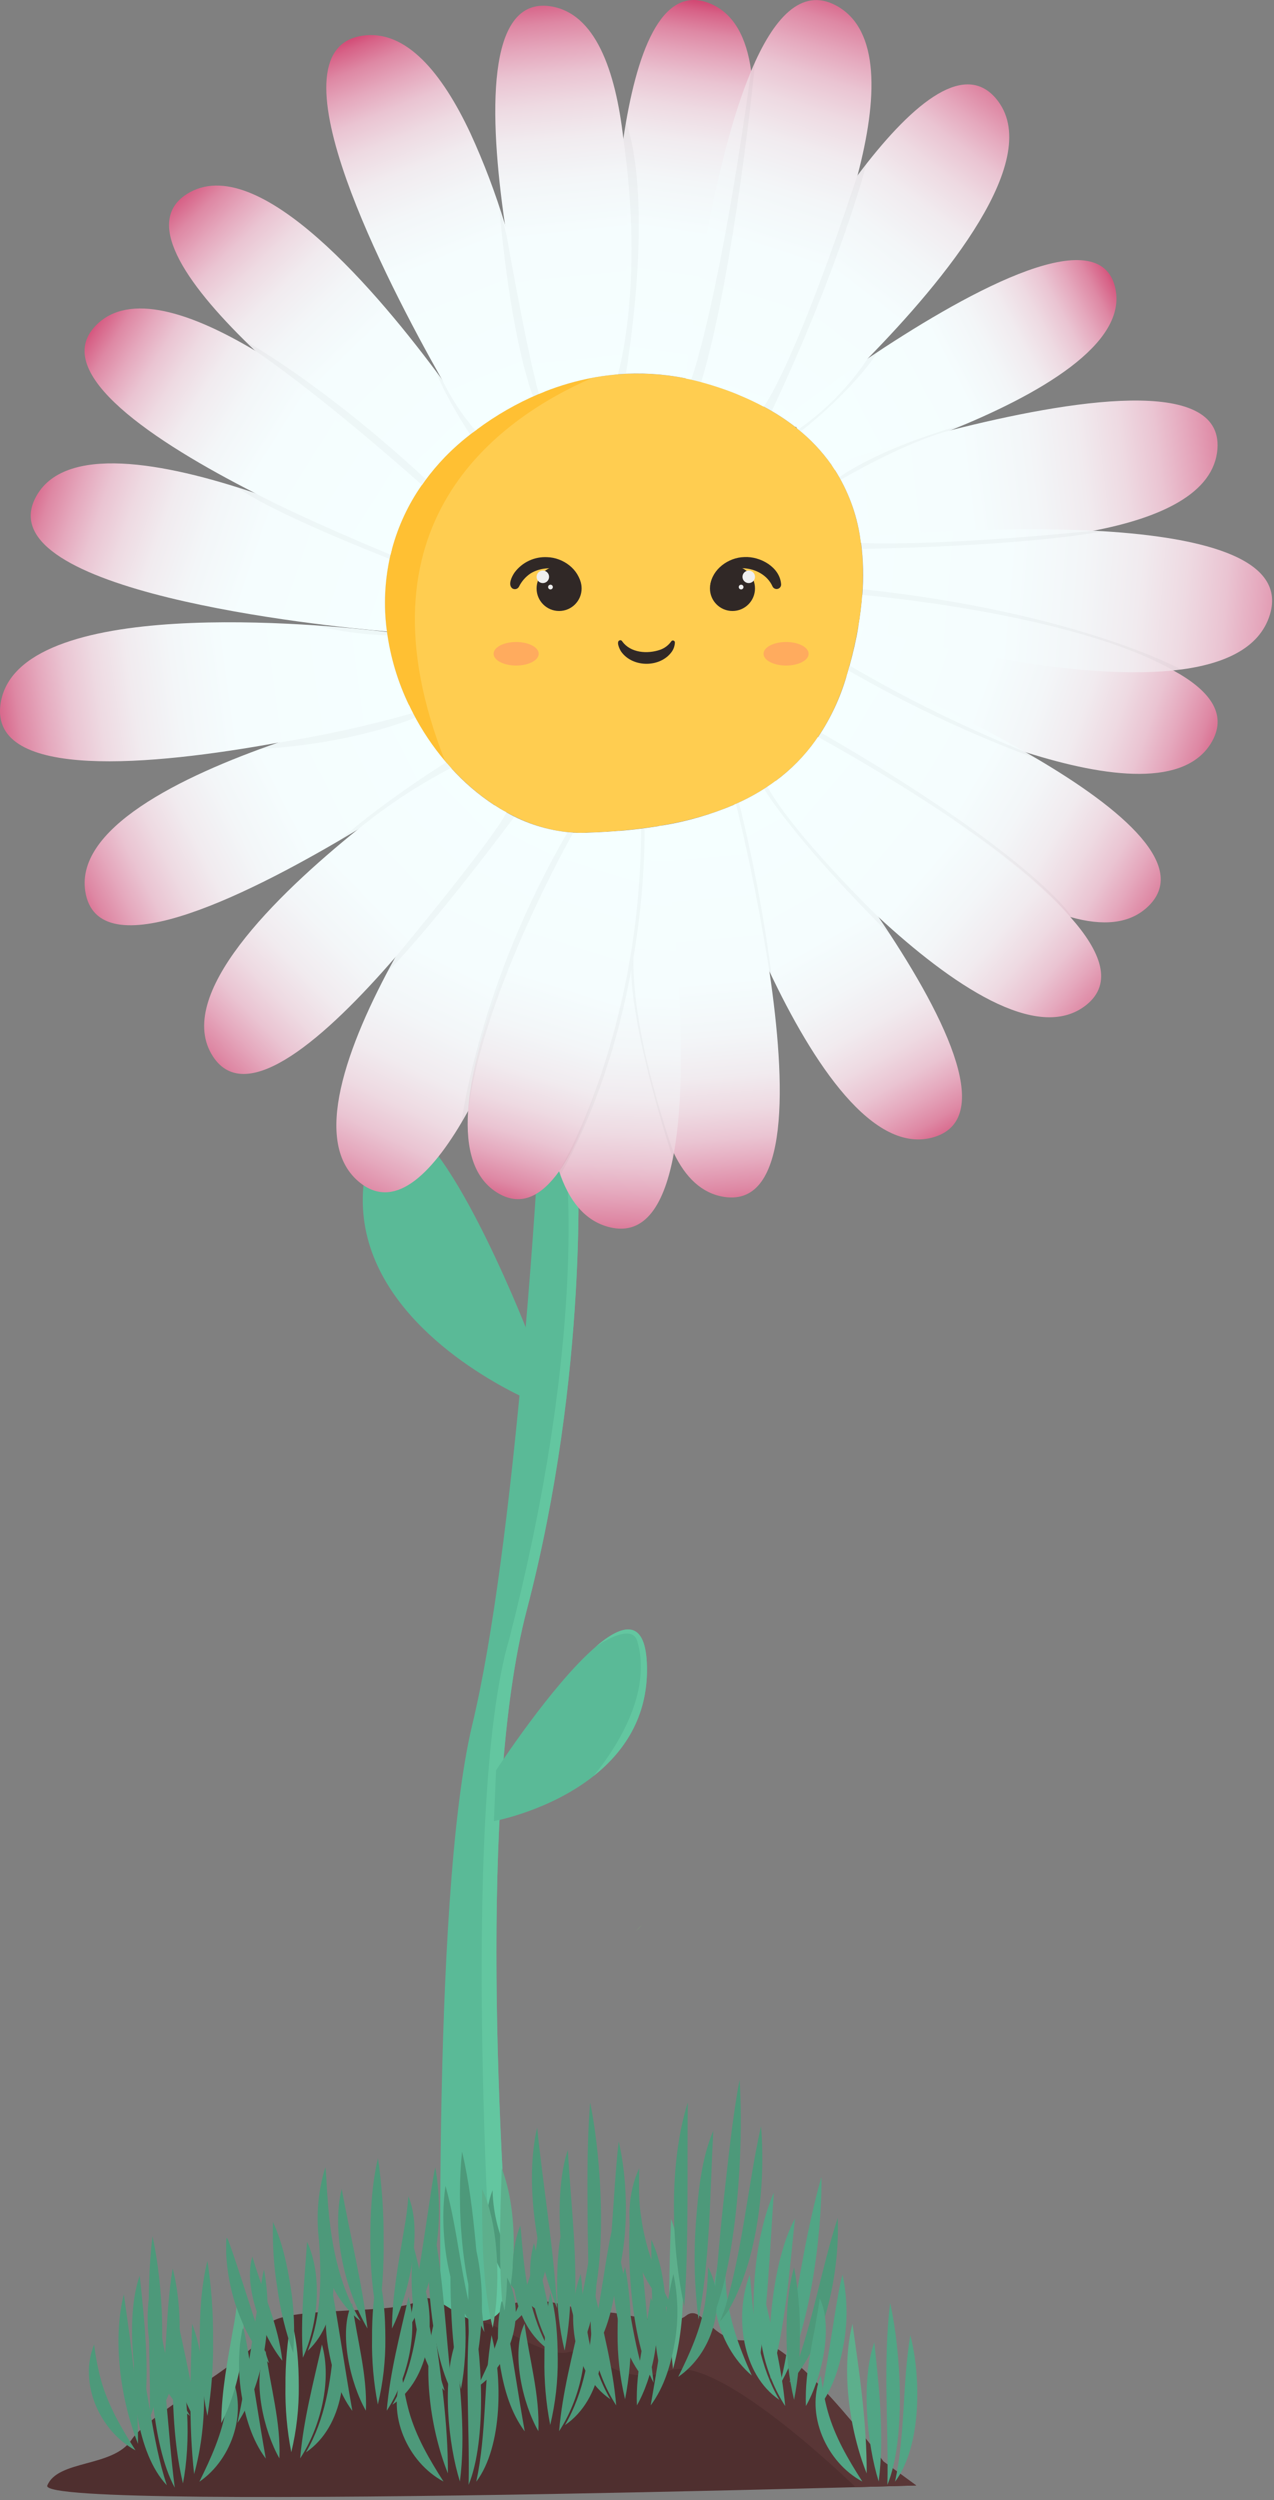 <svg width="383" height="751" viewBox="0 0 383 751" fill="none" xmlns="http://www.w3.org/2000/svg">
<rect x="0" y="0" width="383" height="751" fill="#808080" stroke="none"/>
<path d="M158.34 483.74C143.6 539.91 150.34 650.48 153.97 696.37C154.97 709.3 155.79 717.1 155.79 717.1H132.79C132.79 717.1 129.23 571.06 142 518C154.77 464.94 161.4 353.58 161.4 353.58L170.14 348.85L173.66 346.94C173.66 346.94 177.23 411.74 158.34 483.74Z" fill="#5ABA97"/>
<path d="M158.34 483.74C143.6 539.91 150.34 650.48 153.97 696.37L148.49 699.48C148.49 699.48 137.66 544.08 153.14 492.17C173.21 414.02 171.62 365.34 170.14 348.8L173.66 346.89C173.66 346.89 177.23 411.74 158.34 483.74Z" fill="#63C6A0"/>
<path d="M160.11 421C160.11 421 157.45 419.92 153.35 417.77C137.93 409.69 102 386.58 110.28 349.77C111.84 342.83 114 339.07 116.55 337.69C131.16 329.84 158.43 399.69 158.43 399.69L160.11 421Z" fill="#5ABA97"/>
<path d="M191.15 580.12L193.09 578.12C192.478 578.819 191.831 579.487 191.15 580.12Z" fill="#82D16F"/>
<path d="M178.421 533.53C165.141 544.03 148.471 547.06 148.471 547.06L149.141 531.77C149.141 531.77 165.861 506.06 179.001 494.77C187.351 487.57 194.251 486.17 194.501 500.85C194.761 516 187.361 526.46 178.421 533.53Z" fill="#5ABA97"/>
<path d="M178.42 533.53C187.74 522.05 195.59 506.83 191.6 493.03C189.85 486.96 179 494.72 179 494.72C187.35 487.52 194.25 486.12 194.5 500.8C194.76 516 187.36 526.46 178.42 533.53Z" fill="#63C6A0"/>
<path d="M254.81 202C245.19 235.38 218.81 248.86 175.81 250.15C160.42 250.61 145.13 241.98 133.81 228.66C113.56 204.79 106.11 165.87 133.81 137.16C133.81 137.16 150.97 118.53 178.07 113.45C190.398 111.165 203.103 112.043 215 116C262.52 131.43 264.44 168.66 254.81 202Z" fill="#FFCD50"/>
<path d="M133.831 228.7C113.581 204.83 106.131 165.91 133.831 137.2C133.831 137.2 150.991 118.57 178.091 113.49C149.461 125.94 105.581 157.44 133.831 228.7Z" fill="#FFC033"/>
<path d="M187.06 192.68C189.6 196.17 194.67 196.5 198.46 195.19C199.808 194.712 200.975 193.828 201.8 192.66C201.843 192.594 201.899 192.538 201.965 192.494C202.03 192.45 202.104 192.42 202.181 192.405C202.259 192.39 202.338 192.391 202.415 192.407C202.492 192.423 202.565 192.455 202.63 192.5C202.709 192.555 202.774 192.629 202.819 192.714C202.864 192.799 202.888 192.894 202.89 192.99C202.855 193.982 202.536 194.944 201.97 195.76C198.53 200.61 190.21 200.62 186.75 195.76C186.26 195.04 185.03 192.5 186.47 192.31C186.589 192.313 186.705 192.345 186.808 192.405C186.912 192.464 186.998 192.548 187.06 192.65V192.68Z" fill="#302826"/>
<path d="M207.791 114L206.141 113.65C199.434 112.297 192.571 111.887 185.751 112.43C185.031 112.43 184.311 112.55 183.601 112.63C183.431 102.48 183.261 69.37 187.401 41.63C191.201 16.22 198.661 -4.69 213.121 0.92C220.651 3.84 224.441 11.35 225.811 21.24C229.931 50.82 212.321 101.61 207.791 114Z" fill="url(#paint0_linear_126_3548)"/>
<path d="M260.83 107.74C250.25 118.51 241.321 126.39 239.281 128.16L239.141 128.29C236.12 125.948 232.901 123.873 229.521 122.09C227.301 120.91 224.961 119.79 222.451 118.75L219.021 116.75C219.021 116.75 237.6 79.54 257.86 52.61C273.14 32.32 289.371 17.85 299.351 29.52C314.551 47.28 283.8 84.33 260.83 107.74Z" fill="url(#paint1_linear_126_3548)"/>
<path d="M257.83 52.56C249.11 85.76 229.7 122.13 229.7 122.13H229.51C227.29 120.95 224.95 119.83 222.44 118.79C220.1 117.79 217.63 116.9 215.03 116.06C212.58 115.27 210.18 114.61 207.81 114.06L206.16 113.71C207.77 98.89 213.8 49.86 225.84 21.26C232.44 5.57 240.84 -3.98 251.34 1.65C264.75 8.84 263.77 30 257.83 52.56Z" fill="url(#paint2_linear_126_3548)"/>
<path d="M285.94 129.2C270.83 135.3 256.71 139.53 250.99 141.2C250.657 140.68 250.323 140.17 249.99 139.67C247.086 135.543 243.6 131.858 239.64 128.73L239.3 128.21L237 124.73C237 124.73 247.09 116.95 260.81 107.73C288.11 89.43 329.77 65.51 335.15 86C339.71 103.33 311.43 118.93 285.94 129.2Z" fill="url(#paint3_linear_126_3548)"/>
<path d="M366 134.83C365 148.33 348.63 155.62 328.62 159.45C302.94 164.39 271.35 163.65 258.83 163.09C258.76 162.53 258.67 161.97 258.58 161.41C257.49 154.209 254.908 147.315 251 141.17C250.667 140.65 250.333 140.14 250 139.64C255.42 137.86 269.45 133.4 286 129.2C321.14 120.28 367.62 112.6 366 134.83Z" fill="url(#paint4_linear_126_3548)"/>
<path d="M364.46 222.57C356.68 236.72 332.651 233.65 308.641 226.06C286.071 218.9 263.521 207.74 254.521 203.06C254.631 202.72 254.731 202.38 254.831 202.06C255.031 201.36 255.231 200.66 255.421 199.95C256.481 196.06 257.42 192.13 258.05 188.19C258.59 185.03 258.991 181.87 259.221 178.73C275.221 180.64 327.821 187.8 352.751 201.41C363.431 207.24 369 214.26 364.46 222.57Z" fill="url(#paint5_linear_126_3548)"/>
<path d="M381.77 184.62C378.6 195.05 367.34 199.87 352.77 201.39C320.31 204.78 271.35 191.9 258.07 188.17C258.61 185.01 259.01 181.85 259.24 178.71C259.664 173.505 259.54 168.269 258.87 163.09C258.8 162.53 258.71 161.97 258.62 161.41C270.13 160.41 300.75 158.06 328.62 159.41C359.52 161 387.09 167.12 381.77 184.62Z" fill="url(#paint6_linear_126_3548)"/>
<path d="M345.4 272.05C339.72 277.72 331.4 278.18 321.83 275.48C294.09 267.63 256.34 233.07 245.2 222.48C245.45 222.14 245.69 221.79 245.93 221.43C249.716 215.803 252.607 209.623 254.5 203.11C254.61 202.77 254.71 202.43 254.81 202.11C255.01 201.41 255.21 200.71 255.4 200C263.72 203.52 287.24 213.8 308.62 226.12C335 241.23 358 259.48 345.4 272.05Z" fill="url(#paint7_linear_126_3548)"/>
<path d="M281 341.51C262.51 347.33 244.21 319.03 231.36 291.91C224.51 277.311 218.542 262.314 213.49 247L220.83 241.65L221.23 241.47C224.53 240.016 227.701 238.287 230.71 236.3C231.55 235.75 232.35 235.18 233.15 234.58C236.95 239.13 250.99 256.18 264.06 275.42C282.94 303.24 299.79 335.58 281 341.51Z" fill="url(#paint8_linear_126_3548)"/>
<path d="M326.631 301.84C311.951 313.69 285.631 295.38 264.071 275.46C251.714 263.906 240.101 251.581 229.301 238.56L230.711 236.34C231.551 235.79 232.351 235.22 233.151 234.62C237.768 231.219 241.818 227.108 245.151 222.44C245.401 222.1 245.641 221.75 245.881 221.39C259.521 228.99 302.711 253.96 321.781 275.48C331.001 285.84 334.611 295.4 326.631 301.84Z" fill="url(#paint9_linear_126_3548)"/>
<path d="M217.81 359.56C210.98 358.56 206.06 353.65 202.58 346.41C189.82 319.94 196.18 262.11 197.96 248.17L199.1 247.98C206.57 246.763 213.866 244.652 220.83 241.69L221.23 241.51C222.14 245.07 227.72 267.51 231.32 291.9C236.27 325.36 237.5 362.47 217.81 359.56Z" fill="url(#paint10_linear_126_3548)"/>
<path d="M202.58 346.41C199.84 361.53 194.09 371.33 183.26 368.65C175.76 366.8 170.97 360.57 168.08 351.84C158.38 322.49 170.26 264.84 173.55 250.19C174.304 250.19 175.054 250.19 175.8 250.19C179.3 250.09 182.69 249.903 185.97 249.63C190.14 249.29 194.12 248.8 197.97 248.17L199.11 247.98C201.09 261.67 208.22 315.3 202.58 346.41Z" fill="url(#paint11_linear_126_3548)"/>
<path d="M172.331 250.14C169.651 259.82 156.691 304.99 140.711 333.77C130.531 352.09 119.141 363.77 108.391 355.41C93.231 343.63 104.281 313.96 118.771 287.68C127.704 271.77 137.672 256.464 148.611 241.86C149.801 242.64 151.011 243.37 152.241 244.04C158.078 247.361 164.554 249.406 171.241 250.04C171.581 250.1 172.001 250.12 172.331 250.14Z" fill="url(#paint12_linear_126_3548)"/>
<path d="M195.09 251.41C195.09 251.41 186.25 326.35 168.09 351.84C162.83 359.21 156.8 362.45 149.98 358.57C142.36 354.23 139.98 345.06 140.72 333.77C142.6 304.77 164.92 261.7 171.22 250.06C171.59 250.06 171.97 250.12 172.34 250.14C172.71 250.16 173.15 250.14 173.56 250.19C174.313 250.19 175.063 250.19 175.81 250.19C179.31 250.09 182.7 249.903 185.98 249.63L195.09 251.41Z" fill="url(#paint13_linear_126_3548)"/>
<path d="M152.241 244C141.845 259.115 130.673 273.681 118.771 287.64C98.181 311.42 74.121 332.8 64.051 317.4C52.051 299.09 82.841 269.07 107.641 249.08C120.131 239.01 131.121 231.49 134.351 229.32C134.751 229.78 135.141 230.22 135.551 230.66C139.388 234.924 143.757 238.678 148.551 241.83C149.801 242.64 151.001 243.37 152.241 244Z" fill="url(#paint14_linear_126_3548)"/>
<path d="M117.401 166.63C115.633 174.189 115.267 182.009 116.321 189.7C96.571 188 -3.789 177.65 10.651 149.54C19.041 133.2 49.511 138.95 76.651 148.11C90.681 152.953 104.423 158.592 117.811 165C117.661 165.55 117.531 166.09 117.401 166.63Z" fill="url(#paint15_linear_126_3548)"/>
<path d="M127.63 144.54C127.35 144.92 127.08 145.3 126.82 145.69C122.713 151.554 119.667 158.093 117.82 165.01C117.67 165.55 117.54 166.09 117.41 166.63C110.12 163.63 93.64 156.77 76.63 148.11C46.63 132.86 14.93 112.11 28.76 97.83C38.76 87.48 57.85 94.07 76.83 105.43C98.24 118.24 119.53 137.09 127.63 144.54Z" fill="url(#paint16_linear_126_3548)"/>
<path d="M143.39 129C142.97 129.3 142.57 129.6 142.18 129.9C139.198 132.126 136.396 134.584 133.8 137.25C131.576 139.551 129.514 142.003 127.63 144.59C127.35 144.97 127.08 145.35 126.82 145.74C118.37 139.74 95.35 123.06 76.82 105.49C57.12 86.72 42.54 67.05 56.1 58.34C77.47 44.6 114.24 88.65 132.82 113.89C138 121 141.77 126.5 143.39 129Z" fill="url(#paint17_linear_126_3548)"/>
<path d="M163.781 117.61C163.181 117.84 162.581 118.09 161.991 118.34C155.388 121.138 149.143 124.717 143.391 129C142.971 129.3 142.571 129.59 142.181 129.89C141.081 128.09 137.511 122.21 132.851 113.97C124.111 98.54 111.561 74.79 104.171 53.97C96.341 31.87 94.321 13.02 108.821 10.75C122.091 8.68 132.951 22.02 141.411 40.01C145.489 48.898 148.96 58.053 151.801 67.41C156.818 83.882 160.819 100.647 163.781 117.61Z" fill="url(#paint18_linear_126_3548)"/>
<path d="M135.76 231C135.76 231 123.76 239.41 107.67 249.12C76.67 267.8 30.67 291.24 25.81 268.7C21.59 249.05 54.59 233.13 83.5 223.11C96.454 218.671 109.624 214.89 122.96 211.78C123.33 212.59 123.73 213.4 124.15 214.19C126.829 219.377 130.086 224.245 133.86 228.7L134.41 229.34C134.81 229.8 135.2 230.24 135.61 230.68L135.76 231Z" fill="url(#paint19_linear_126_3548)"/>
<path d="M124.12 214.19C121.63 214.84 104.37 219.31 83.47 223.11C46 229.93 -3.1 234.64 0.15 211.52C4.82 178.39 96.78 187.52 116.34 189.84C117.375 197.453 119.598 204.857 122.93 211.78C123.3 212.59 123.7 213.4 124.12 214.19Z" fill="url(#paint20_linear_126_3548)"/>
<path opacity="0.35" d="M155.171 199.93C158.915 199.93 161.951 198.345 161.951 196.39C161.951 194.435 158.915 192.85 155.171 192.85C151.426 192.85 148.391 194.435 148.391 196.39C148.391 198.345 151.426 199.93 155.171 199.93Z" fill="#FF6E79"/>
<path opacity="0.35" d="M236.32 199.93C240.065 199.93 243.1 198.345 243.1 196.39C243.1 194.435 240.065 192.85 236.32 192.85C232.576 192.85 229.54 194.435 229.54 196.39C229.54 198.345 232.576 199.93 236.32 199.93Z" fill="#FF6E79"/>
<path d="M185.74 112.47C185.02 112.47 184.3 112.59 183.59 112.67C181.697 112.877 179.853 113.15 178.06 113.49C173.18 114.411 168.398 115.794 163.78 117.62C163.18 117.85 162.58 118.1 161.99 118.35C160.33 111.74 155.12 90.21 151.8 67.42C147 34.57 146.12 -0.92 165.4 1.87C178.97 3.87 185.05 21.11 187.4 41.68C190.47 68.76 187.07 101.51 185.74 112.47Z" fill="url(#paint21_linear_126_3548)"/>
<path opacity="0.03" d="M187.39 41.68L188.18 36.82C188.18 36.82 196.87 55.98 188.18 112.32L185.74 112.47C185.74 112.47 193.77 85.94 187.39 41.68Z" fill="black"/>
<path opacity="0.03" d="M162.001 118.35L160.271 119.1C160.271 119.1 153.801 103.71 150.051 62L152.281 70.63C152.281 70.63 158.101 104.12 162.001 118.35Z" fill="black"/>
<path opacity="0.03" d="M260.54 49.08C260.54 49.08 252.68 79.63 232 123.5C230.56 122.66 229.62 122.13 229.62 122.13C229.62 122.13 238.52 110.78 257.8 52.56L260.54 49.08Z" fill="black"/>
<path opacity="0.03" d="M225.81 21.24L227.05 18.42C227.05 18.42 221 80.82 210.79 114.86L207.79 114.04C207.79 114.04 216 92.38 225.81 21.24Z" fill="black"/>
<path opacity="0.03" d="M132.82 113.89L130.82 111.12C130.82 111.12 133.56 118.69 141.39 130.61L142.94 129.32C138.904 124.644 135.501 119.456 132.82 113.89Z" fill="black"/>
<path opacity="0.03" d="M76.841 105.44L73.77 102.44C73.77 102.44 97.15 115.35 127.931 143.89L126.821 145.65C126.821 145.65 97.621 119.55 76.841 105.44Z" fill="black"/>
<path opacity="0.03" d="M76.621 148.11L71.52 146.44C71.52 146.44 77.52 152.18 117.121 167.91L117.401 166.63C117.401 166.63 90.591 155.59 76.621 148.11Z" fill="black"/>
<path opacity="0.03" d="M98.33 188.11C98.33 188.11 112.22 189.3 116.33 189.7L116.5 190.87C109.138 190.64 101.821 189.634 94.67 187.87L98.33 188.11Z" fill="black"/>
<path opacity="0.03" d="M82.78 223.24C96.733 221.077 110.54 218.054 124.12 214.19L124.86 215.55C124.86 215.55 107.23 223.32 78.16 225L82.78 223.24Z" fill="black"/>
<path opacity="0.03" d="M135.59 230.69C125.657 235.844 116.29 242.02 107.64 249.12L102.17 252.38C102.17 252.38 113.06 242.38 134.1 229.01L135.59 230.69Z" fill="black"/>
<path opacity="0.03" d="M118.77 287.68C118.77 287.68 148.77 251.6 152.24 244.04L154.67 245.31C154.67 245.31 130.59 277.74 116.49 291.9L118.77 287.68Z" fill="black"/>
<path opacity="0.03" d="M172.33 250.14C172.33 250.14 145.45 297.27 140.71 333.77C139.1 336.63 138.71 337.32 138.71 337.32C138.71 337.32 143.71 296.23 170.64 250L172.33 250.14Z" fill="black"/>
<path opacity="0.03" d="M168.08 351.84C168.08 351.84 192.57 311.22 192.74 248.93L193.74 248.8C193.74 248.8 195.5 304.24 168.45 353.02C168.294 352.638 168.17 352.243 168.08 351.84Z" fill="black"/>
<path opacity="0.03" d="M202.58 346.41C202.58 346.41 190 312.16 190.43 287.64L189.82 291.11C189.82 291.11 188.7 305.42 202.27 348.05L202.58 346.41Z" fill="black"/>
<path opacity="0.03" d="M221.23 241.51C221.23 241.51 226.63 262.3 231.32 291.9L232.02 293.35C229.722 275.757 226.427 258.309 222.15 241.09L221.23 241.51Z" fill="black"/>
<path opacity="0.03" d="M264.07 275.46C264.07 275.46 238.9 251.13 230.71 236.34L229.71 236.99C229.71 236.99 237.96 251.32 267.62 280.86L264.07 275.46Z" fill="black"/>
<path opacity="0.03" d="M245.931 221.39C245.931 221.39 301.521 251.39 321.831 275.48C323.721 275.98 307.931 255.25 246.831 220.1L245.931 221.39Z" fill="black"/>
<path opacity="0.03" d="M308.64 226.06C290.276 218.669 272.481 209.935 255.4 199.93L255 201.37C273.27 211.905 292.406 220.861 312.2 228.14L308.64 226.06Z" fill="black"/>
<path opacity="0.03" d="M259.2 178.71C259.2 178.71 322.36 184.05 352.73 201.39L355.1 201.11C355.1 201.11 323.55 183.88 259.32 177L259.2 178.71Z" fill="black"/>
<path opacity="0.03" d="M260.83 107.74C255.285 116.074 248.219 123.286 240 129C241.21 130 240.73 129.59 240.73 129.59C240.73 129.59 255.66 118.12 263.88 105.76L260.83 107.74Z" fill="black"/>
<path opacity="0.03" d="M290.671 127.24C290.671 127.24 266.871 133.38 252.311 143.34L252.761 144.13C252.761 144.13 271.711 132.89 285.941 129.2L290.671 127.24Z" fill="black"/>
<path opacity="0.03" d="M258.83 163.09C258.83 163.09 279.31 164.38 328.62 159.45L331.43 159.61C331.43 159.61 311.43 163.87 259.05 164.9L258.83 163.09Z" fill="black"/>
<path d="M275.44 746.62L257.24 747.13C217 748.2 119.18 750.57 60.66 750C32.44 749.72 13.36 748.77 14.22 746.64C17.38 738.85 34.01 741.24 39.55 732.87C45.09 724.5 79.55 706.52 80.32 699.33C81.09 692.14 119.1 695.74 125.59 691.13C130.18 687.86 136.14 695.43 142.36 697C143.739 697.387 145.199 697.376 146.572 696.969C147.945 696.562 149.175 695.775 150.12 694.7C153.9 690.92 159.58 690.7 165.06 691.54C172.41 692.64 179.44 695.72 181.25 694.91C184.41 693.49 201.04 699.91 206.19 695.74C211.34 691.57 213.7 704.74 225.58 702.93C237.46 701.12 265.58 739.45 265.58 739.45L275.44 746.62Z" fill="#4F2F2F"/>
<path d="M275.44 746.62L257.24 747.13C247.03 737.42 213.96 707.3 201.24 712.13C186.09 717.92 177.47 704.55 170.9 706.57C164.33 708.59 148.17 697.06 145.08 697.79C144.592 697.877 144.09 697.845 143.617 697.697C143.143 697.549 142.712 697.29 142.36 696.94C143.739 697.327 145.199 697.316 146.572 696.909C147.945 696.502 149.175 695.716 150.12 694.64C153.9 690.86 159.58 690.64 165.06 691.48C172.41 692.58 179.44 695.66 181.25 694.85C184.41 693.43 201.04 699.85 206.19 695.68C211.34 691.51 213.7 704.68 225.58 702.87C237.46 701.06 265.58 739.39 265.58 739.39L275.44 746.62Z" fill="#593636"/>
<path d="M273.67 701.48C276.92 713.93 277.1 734.84 269.08 745.48C272.21 730.95 271.22 716.18 273.67 701.48Z" fill="#51A585"/>
<path d="M267.601 691.8C270.861 706.29 272.401 732.7 266.781 746.43C267.151 728.19 265.391 710 267.601 691.8Z" fill="#51A585"/>
<path d="M264.161 745.44C260.561 733.91 258.811 715.08 262.841 703.61C264.291 717.35 265.911 731.68 264.161 745.44Z" fill="#51A585"/>
<path d="M260.55 743C255.33 729.94 252.78 711.79 256.28 698.06C258.39 713.06 260.61 727.84 260.55 743Z" fill="#5DAF8C"/>
<path d="M259.24 745.44C248.44 739.69 242 725.22 246.77 713.62C247.195 717.233 247.887 720.809 248.84 724.32C250.99 731.99 254.92 738.69 259.24 745.44Z" fill="#51A585"/>
<path d="M186 643.26C189.5 658.12 189.66 684.11 179.53 696.35C182.53 687.82 183.06 679.02 183.87 670.13C184.48 662.13 185.08 651.13 186 643.26Z" fill="#4D997A"/>
<path d="M177.411 631.58C180.911 648.58 183.021 681.65 176.261 697.53C177.361 688.05 176.621 674.3 176.641 664.65C176.571 653.65 176.521 642.65 177.411 631.58Z" fill="#4D997A"/>
<path d="M172.56 696.35C168.61 682.78 166.14 659.26 170.71 645.84C171.63 662.65 173.91 679.47 172.56 696.35Z" fill="#4D997A"/>
<path d="M167.48 693.37C161.26 677.7 157.66 655.66 161.48 639.11C163.29 656.75 166.48 675.7 167.48 693.37Z" fill="#4D997A"/>
<path d="M165.63 696.35C152.17 689.77 142.34 672.62 148.08 657.92C148.42 672.99 156.08 685.22 165.63 696.35Z" fill="#4D997A"/>
<path d="M147.771 701.48C151.021 713.93 151.201 734.84 143.181 745.48C146.311 730.95 145.321 716.18 147.771 701.48Z" fill="#4D997A"/>
<path d="M141.7 691.8C144.96 706.29 146.49 732.7 140.88 746.43C141.25 728.19 139.49 710 141.7 691.8Z" fill="#4D997A"/>
<path d="M138.26 745.44C134.66 733.91 132.91 715.08 136.94 703.61C138.39 717.35 140.01 731.68 138.26 745.44Z" fill="#4D997A"/>
<path d="M134.65 743C129.43 729.94 126.88 711.79 130.38 698.06C132.49 713.06 134.7 727.84 134.65 743Z" fill="#4D997A"/>
<path d="M133.33 745.44C122.54 739.69 116.1 725.22 120.87 713.62C121.295 717.233 121.987 720.809 122.94 724.32C125.09 731.99 129.02 738.69 133.33 745.44Z" fill="#4D997A"/>
<path d="M51.91 681.43C55.16 693.88 55.35 714.79 47.32 725.43C50.45 710.9 49.46 696.13 51.91 681.43Z" fill="#4D997A"/>
<path d="M45.84 671.76C49.1 686.24 50.64 712.65 45.02 726.38C45.39 708.14 43.63 689.95 45.84 671.76Z" fill="#4D997A"/>
<path d="M43.3 725.39C39.7 713.86 38 695 42 683.57C43.44 697.3 45.07 711.63 43.31 725.39H43.3Z" fill="#4D997A"/>
<path d="M41.491 734.13C36.281 721.06 33.731 702.92 37.231 689.19C39.341 704.19 41.551 718.97 41.491 734.13Z" fill="#4D997A"/>
<path d="M40.771 736.09C30.001 730.34 23.541 715.87 28.301 704.27C28.734 707.891 29.426 711.477 30.371 715C32.521 722.67 36.461 729.38 40.771 736.12V736.09Z" fill="#4D997A"/>
<path d="M251.85 666.29C252.41 681.29 248.76 701.17 239.59 713.29C238.83 714.12 238.07 714.93 237.28 715.68C237.72 714.68 238.18 713.68 238.64 712.68C244.33 697.91 246.93 681.32 251.85 666.26V666.29Z" fill="#4D997A"/>
<path d="M246.94 653.92C247.21 670.92 243.28 701.92 234.44 716.32C235.84 711.16 236.61 705.97 237.52 700.73C240.18 685.03 242.62 669.3 246.94 653.92Z" fill="#51A585"/>
<path d="M231.64 714.63C230.39 700.85 232.42 678.63 238.99 666.44C237.26 682.66 236.18 698.88 231.64 714.63Z" fill="#51A585"/>
<path d="M228 711.05C225.24 694.99 226.16 673.72 232.63 658.66C231.41 676.23 230.83 693.66 228 711.05Z" fill="#51A585"/>
<path d="M226 713.59C215.24 704.4 211 686.94 218.45 674.5C218.022 678.72 217.961 682.969 218.27 687.2C219.01 696.47 222.18 705.08 226 713.59Z" fill="#51A585"/>
<path d="M133.931 656.62C137.931 670.93 138.551 685.72 143.231 699.83C134.111 690.16 132.031 669.36 133.931 656.62Z" fill="#4D997A"/>
<path d="M138.92 646.35C143.08 664.2 143.29 682.47 145.62 700.56C138.56 687.56 137.24 661.13 138.92 646.35Z" fill="#4D997A"/>
<path d="M148.12 699.3C144.89 685.81 144.96 671.38 144.92 657.58C150.16 668.53 150.46 687.44 148.12 699.3Z" fill="#5DAF8C"/>
<path d="M151.451 696.47C149.751 681.39 150.361 666.47 150.841 651.32C155.841 664.6 155.231 682.91 151.451 696.47Z" fill="#5DAF8C"/>
<path d="M153 698.77C156.56 691.6 159.75 684.5 161 676.65C161.572 673.058 161.876 669.428 161.91 665.79C167.91 676.79 163.06 691.89 152.91 698.79L153 698.77Z" fill="#4D997A"/>
<path d="M184.8 671.82C188.8 686.13 189.43 700.91 194.11 715.03C184.99 705.36 182.91 684.56 184.8 671.82Z" fill="#4D997A"/>
<path d="M189.791 661.54C193.961 679.39 194.161 697.67 196.501 715.76C189.441 702.76 188.111 676.32 189.791 661.54Z" fill="#4D997A"/>
<path d="M199.001 714.5C195.771 701.01 195.841 686.57 195.801 672.77C201.041 683.77 201.341 702.64 199.001 714.5Z" fill="#4D997A"/>
<path d="M202.321 711.66C200.631 696.59 201.241 681.66 201.721 666.52C206.721 679.79 206.101 698.11 202.321 711.66Z" fill="#5DAF8C"/>
<path d="M203.89 714C207.45 706.83 210.64 699.73 211.95 691.88C212.517 688.287 212.821 684.657 212.86 681.02C218.86 692.02 214 707.11 203.86 714.02L203.89 714Z" fill="#4D997A"/>
<path d="M40.84 703.35C44.84 717.66 45.47 732.45 50.15 746.56C41 736.89 39 716.09 40.84 703.35Z" fill="#4D997A"/>
<path d="M45.83 693.08C50 710.93 50.21 729.2 52.54 747.29C45.48 734.29 44.15 707.86 45.83 693.08Z" fill="#4D997A"/>
<path d="M55.001 746C51.771 732.51 51.841 718.07 51.801 704.27C57.041 715.27 57.341 734.14 55.001 746Z" fill="#4D997A"/>
<path d="M58.361 743.2C56.671 728.12 57.281 713.2 57.761 698.05C62.761 711.32 62.141 729.64 58.361 743.2Z" fill="#4D997A"/>
<path d="M59.93 745.5C63.49 738.33 66.68 731.23 67.99 723.38C68.557 719.787 68.861 716.157 68.9 712.52C74.9 723.52 70.04 738.62 59.9 745.52L59.93 745.5Z" fill="#4D997A"/>
<path d="M124.381 675C128.381 689.31 129.011 704.1 133.681 718.21C124.571 708.54 122.491 687.74 124.381 675Z" fill="#4D997A"/>
<path d="M129.37 664.7C133.53 682.55 133.74 700.82 136.07 718.91C129.07 705.91 127.69 679.48 129.37 664.7Z" fill="#4D997A"/>
<path d="M138.58 717.65C135.35 704.16 135.42 689.72 135.37 675.92C140.61 686.92 140.91 705.79 138.58 717.65Z" fill="#4D997A"/>
<path d="M141.9 714.82C140.21 699.74 140.82 684.82 141.29 669.67C146.29 682.94 145.68 701.26 141.9 714.82Z" fill="#4D997A"/>
<path d="M143.471 717.12C147.031 709.95 150.221 702.85 151.531 695C152.094 691.407 152.395 687.777 152.431 684.14C158.431 695.14 153.581 710.24 143.431 717.14L143.471 717.12Z" fill="#4D997A"/>
<path d="M228.771 638.67C230.271 655.92 227.771 679.38 218.771 694.37C218.011 695.37 217.231 696.45 216.431 697.43C216.861 696.21 217.321 695.04 217.781 693.88C223.211 676.24 224.781 656.68 228.781 638.67H228.771Z" fill="#4D997A"/>
<path d="M222.331 624.75C223.671 644.3 221.671 681.01 213.271 698.43C215.561 686.26 216.061 673.91 217.471 661.63C218.881 649.35 220.051 636.98 222.331 624.75Z" fill="#4D997A"/>
<path d="M210.001 696.74C208.78 687.268 208.502 677.697 209.171 668.17C209.901 658.67 210.721 648.94 214.431 640.04C213.431 659.04 213.501 677.98 210.001 696.74Z" fill="#4D997A"/>
<path d="M205.711 692.9C201.711 674.42 201.061 649.69 206.771 631.58C206.531 649.71 207.101 675.05 205.711 692.9Z" fill="#4D997A"/>
<path d="M203.65 696.05C191.02 685.74 185.27 666.39 192.17 651.3C192.1 656.41 191.96 661.13 192.75 666.02C194.2 676.71 198.41 686.59 203.65 696.02V696.05Z" fill="#4D997A"/>
<path d="M246.431 722.75C247.951 714 249.911 702.02 251.291 693.25C251.891 689.92 252.371 686.62 253.291 683.31C254.728 690.011 254.874 696.924 253.721 703.68C252.541 710.39 250.591 717.19 246.471 722.75H246.431Z" fill="#51A585"/>
<path d="M234.271 720.89C222.921 713.18 220.751 695.43 225.381 683.31C225.651 685.02 225.731 686.68 225.861 688.31C226.861 699.6 228.451 710.9 234.271 720.87V720.89Z" fill="#51A585"/>
<path d="M242.28 722.75C241.83 711.75 245.02 701.22 246.43 690.43C250.66 699.03 246.92 714.71 242.28 722.75Z" fill="#51A585"/>
<path d="M238.72 720.89C237.151 714.378 236.392 707.698 236.46 701C236.46 694.3 236.89 687.6 238.72 681.09C239.939 687.655 240.522 694.323 240.46 701C240.585 707.679 240.002 714.353 238.72 720.91V720.89Z" fill="#4D997A"/>
<path d="M236.05 722.75C229.97 713.52 226.39 699.32 229.5 688.54C232.07 700 235 711 236.05 722.75Z" fill="#51A585"/>
<path d="M195.62 722.56C197.15 713.81 199.11 701.83 200.49 693.06C201.08 689.74 201.57 686.43 202.44 683.12C203.887 689.823 204.033 696.742 202.87 703.5C201.7 710.21 199.75 717.01 195.62 722.56Z" fill="#4D997A"/>
<path d="M183.47 720.71C172.11 712.99 169.95 695.25 174.57 683.12C174.85 684.84 174.93 686.5 175.06 688.12C176.06 699.41 177.65 710.7 183.47 720.68V720.71Z" fill="#4D997A"/>
<path d="M191.471 722.56C191.021 711.56 194.211 701.03 195.621 690.24C199.861 698.84 196.111 714.52 191.471 722.56Z" fill="#4D997A"/>
<path d="M187.911 720.71C186.346 714.194 185.59 707.51 185.661 700.81C185.661 694.11 186.081 687.42 187.911 680.9C189.131 687.462 189.717 694.126 189.661 700.8C189.782 707.48 189.196 714.154 187.911 720.71Z" fill="#4D997A"/>
<path d="M185.25 722.56C179.17 713.34 175.59 699.14 178.7 688.35C181.26 699.8 184.23 710.84 185.25 722.56Z" fill="#4D997A"/>
<path d="M122.761 699.48C125.611 685.79 127.641 671.01 129.761 657.18C130.101 655.18 130.371 653.1 130.861 651.04C133.611 666.47 131.281 686.09 122.791 699.48H122.761Z" fill="#4D997A"/>
<path d="M108.37 697.21C95.26 687.18 93 665.89 97.84 651C98.18 654 98.18 657.19 98.47 660.15C99.32 672.94 101.59 686.07 108.37 697.15V697.21Z" fill="#4D997A"/>
<path d="M117.841 699.48C117.921 689.38 119.841 679.57 121.481 669.67C122.102 666.401 122.53 663.099 122.761 659.78C127.281 670.28 122.851 689.5 117.841 699.48Z" fill="#4D997A"/>
<path d="M113.63 697.21C112.032 689.16 111.261 680.967 111.33 672.76C111.33 664.56 111.75 656.35 113.63 648.31C114.805 656.403 115.373 664.572 115.33 672.75C115.459 680.937 114.89 689.12 113.63 697.21Z" fill="#4D997A"/>
<path d="M110.47 699.48C103.74 687.88 99.55 670.68 102.73 657.48C105.16 671.16 108.87 685.71 110.47 699.48Z" fill="#4D997A"/>
<path d="M71.38 727.89C74.17 714.89 76.18 700.77 78.27 687.59C78.61 685.65 78.88 683.7 79.36 681.74C82.12 696.45 79.78 715.28 71.36 727.89H71.38Z" fill="#4D997A"/>
<path d="M57.15 725.73C44.25 716.38 41.84 696 46.74 681.73C47.08 684.59 47.09 687.64 47.37 690.48C48.23 702.75 50.53 715.1 57.15 725.72V725.73Z" fill="#4D997A"/>
<path d="M66.52 727.89C66.581 718.25 68.451 708.89 70.1 699.49C70.722 696.379 71.149 693.233 71.38 690.07C75.891 700.07 71.49 718.44 66.52 727.89Z" fill="#5DAF8C"/>
<path d="M62.36 725.73C60.762 718.071 59.991 710.263 60.06 702.44C60.06 694.62 60.48 686.79 62.36 679.14C63.535 686.844 64.103 694.628 64.06 702.42C64.188 710.225 63.619 718.026 62.36 725.73Z" fill="#4D997A"/>
<path d="M59.23 727.89C52.56 716.89 48.4 700.49 51.57 687.89C54.01 700.89 57.69 714.76 59.23 727.89Z" fill="#4D997A"/>
<path d="M157.701 730.31C153.581 724.76 151.631 717.96 150.451 711.25C149.636 706.188 149.485 701.041 150.001 695.94C150.901 689.8 150.791 689.68 152.001 695.87C153.891 706.54 155.831 719.63 157.741 730.31H157.701Z" fill="#4D997A"/>
<path d="M169.86 728.46C175.68 718.46 177.31 707.19 178.27 695.9C178.4 694.25 178.48 692.59 178.76 690.9C183.38 703.01 181.22 720.76 169.86 728.48V728.46Z" fill="#4D997A"/>
<path d="M161.85 730.31C157.22 722.31 153.47 706.63 157.7 697.99C159.11 708.78 162.3 719.29 161.85 730.31Z" fill="#4D997A"/>
<path d="M165.411 728.46C164.134 721.903 163.551 715.229 163.671 708.55C163.616 701.876 164.199 695.213 165.411 688.65C167.251 695.17 167.641 701.86 167.671 708.56C167.739 715.261 166.98 721.945 165.411 728.46Z" fill="#4D997A"/>
<path d="M168.08 730.31C169.08 718.59 172.08 707.56 174.63 696.1C177.74 706.89 174.16 721.1 168.08 730.31Z" fill="#4D997A"/>
<path d="M79.86 738.48C75.73 732.93 73.78 726.13 72.61 719.42C71.791 714.358 71.64 709.211 72.16 704.11C73.06 697.97 72.94 697.85 74.16 704.04C76.05 714.71 77.98 727.8 79.9 738.48H79.86Z" fill="#4D997A"/>
<path d="M92 736.63C97.82 726.63 99.45 715.35 100.4 704.07C100.54 702.42 100.61 700.76 100.89 699.07C105.51 711.19 103.35 728.94 92 736.66V736.63Z" fill="#4D997A"/>
<path d="M84 738.48C79.36 730.43 75.61 714.8 79.85 706.16C81.26 716.95 84.45 727.46 84 738.48Z" fill="#4D997A"/>
<path d="M87.57 736.63C86.285 730.074 85.699 723.4 85.82 716.72C85.769 710.046 86.355 703.382 87.57 696.82C89.4 703.34 89.8 710.03 89.82 716.73C89.896 723.431 89.141 730.115 87.57 736.63Z" fill="#5DAF8C"/>
<path d="M90.24 738.48C91.24 726.76 94.24 715.72 96.78 704.27C99.89 715.05 96.32 729.27 90.24 738.48Z" fill="#4D997A"/>
<path d="M105.88 724.16C101.76 718.61 99.81 711.81 98.63 705.1C97.816 700.038 97.664 694.891 98.18 689.79C99.08 683.65 98.97 683.53 100.18 689.72C102.07 700.38 104.01 713.47 105.92 724.16H105.88Z" fill="#4D997A"/>
<path d="M118 722.31C123.82 712.31 125.45 701.03 126.41 689.75C126.54 688.1 126.62 686.44 126.9 684.75C131.52 696.87 129.36 714.62 118 722.34V722.31Z" fill="#4D997A"/>
<path d="M110.001 724.16C105.371 716.16 101.621 700.48 105.851 691.84C107.261 702.63 110.451 713.14 110.001 724.16Z" fill="#4D997A"/>
<path d="M113.59 722.31C112.314 715.753 111.73 709.079 111.85 702.4C111.796 695.726 112.378 689.063 113.59 682.5C115.43 689.02 115.82 695.71 115.85 702.41C115.918 709.111 115.159 715.795 113.59 722.31Z" fill="#4D997A"/>
<path d="M116.261 724.16C117.261 712.44 120.261 701.4 122.811 689.95C125.921 700.73 122.341 714.95 116.261 724.16Z" fill="#4D997A"/>
<path d="M80.8 709.81C75.88 704.95 72.92 698.53 70.73 692.08C69.168 687.193 68.25 682.124 68 677C68 670.79 67.82 670.69 69.93 676.63C73.42 686.88 77.33 699.52 80.85 709.79L80.8 709.81Z" fill="#4D997A"/>
<path d="M92.53 706.13C96.77 695.38 96.66 683.97 95.88 672.67C95.76 671.02 95.59 669.36 95.6 667.67C102.02 678.98 102.6 696.77 92.53 706.17V706.13Z" fill="#4D997A"/>
<path d="M84.9 709.18C79.1 702 73 687 75.88 677.87C78.88 688.32 83.67 698.22 84.88 709.18H84.9Z" fill="#4D997A"/>
<path d="M88.141 706.81C85.878 700.521 84.282 694.012 83.381 687.39C82.309 680.804 81.87 674.13 82.071 667.46C84.881 673.63 86.291 680.18 87.341 686.8C88.426 693.409 88.695 700.126 88.141 706.8V706.81Z" fill="#4D997A"/>
<path d="M91.06 708.23C90.27 696.49 91.53 685.13 92.32 673.42C97.04 683.64 95.67 698.15 91.06 708.23Z" fill="#4D997A"/>
<path d="M177.45 708C178.97 699.25 180.94 687.28 182.32 678.51C182.91 675.18 183.4 671.87 184.32 668.57C185.762 675.27 185.908 682.185 184.75 688.94C183.58 695.65 181.63 702.45 177.5 708H177.45Z" fill="#4D997A"/>
<path d="M165.29 706.11C153.94 698.39 151.77 680.65 156.4 668.53C156.68 670.24 156.75 671.9 156.89 673.53C157.89 684.82 159.47 696.11 165.29 706.09V706.11Z" fill="#4D997A"/>
<path d="M173.3 708C172.85 697 176.04 686.47 177.45 675.68C181.69 684.29 177.94 699.97 173.3 708Z" fill="#4D997A"/>
<path d="M169.741 706.11C168.169 699.595 167.414 692.911 167.491 686.21C167.491 679.51 167.911 672.82 169.741 666.3C170.958 672.862 171.54 679.526 171.481 686.2C171.606 692.879 171.023 699.553 169.741 706.11Z" fill="#4D997A"/>
<path d="M167.07 708C160.99 698.78 157.41 684.58 160.53 673.79C163.09 685.25 166.06 696.28 167.07 708Z" fill="#4D997A"/>
<path d="M174 176C171.77 170.4 164.05 169.37 159.42 172.31C157.978 173.301 156.811 174.643 156.03 176.21C155.943 176.385 155.82 176.541 155.669 176.665C155.518 176.79 155.342 176.881 155.154 176.933C154.965 176.985 154.767 176.996 154.573 176.966C154.38 176.937 154.195 176.866 154.03 176.76C152.59 175.67 153.88 173.15 154.68 171.99C155.808 170.468 157.295 169.25 159.009 168.444C160.722 167.638 162.609 167.269 164.5 167.37C169.25 167.49 174.14 171.02 174.69 175.83C174.696 175.92 174.67 176.008 174.616 176.081C174.562 176.153 174.485 176.203 174.397 176.224C174.31 176.244 174.218 176.233 174.138 176.192C174.058 176.151 173.995 176.083 173.96 176H174Z" fill="#302826"/>
<path d="M168.081 183.54C171.82 183.54 174.851 180.509 174.851 176.77C174.851 173.031 171.82 170 168.081 170C164.342 170 161.311 173.031 161.311 176.77C161.311 180.509 164.342 183.54 168.081 183.54Z" fill="#302826"/>
<path d="M163.191 175.16C164.229 175.16 165.071 174.318 165.071 173.28C165.071 172.242 164.229 171.4 163.191 171.4C162.152 171.4 161.311 172.242 161.311 173.28C161.311 174.318 162.152 175.16 163.191 175.16Z" fill="#EFEFEF"/>
<path d="M165.49 177.06C165.882 177.06 166.2 176.742 166.2 176.35C166.2 175.958 165.882 175.64 165.49 175.64C165.098 175.64 164.78 175.958 164.78 176.35C164.78 176.742 165.098 177.06 165.49 177.06Z" fill="#EFEFEF"/>
<path d="M213.54 175.8C214.09 170.99 218.98 167.46 223.73 167.34C228.52 167.06 234.51 170.34 234.83 175.59C234.828 175.896 234.722 176.192 234.53 176.431C234.339 176.67 234.072 176.836 233.773 176.905C233.475 176.973 233.162 176.939 232.886 176.807C232.609 176.675 232.386 176.454 232.25 176.18C229.13 169.18 217.35 168.59 214.25 175.97C214.216 176.053 214.153 176.121 214.073 176.162C213.993 176.203 213.901 176.214 213.813 176.194C213.726 176.173 213.648 176.123 213.595 176.05C213.541 175.978 213.515 175.89 213.52 175.8H213.54Z" fill="#302826"/>
<path d="M220.201 183.54C223.94 183.54 226.971 180.509 226.971 176.77C226.971 173.031 223.94 170 220.201 170C216.462 170 213.431 173.031 213.431 176.77C213.431 180.509 216.462 183.54 220.201 183.54Z" fill="#302826"/>
<path d="M225.09 175.16C226.128 175.16 226.97 174.318 226.97 173.28C226.97 172.242 226.128 171.4 225.09 171.4C224.052 171.4 223.21 172.242 223.21 173.28C223.21 174.318 224.052 175.16 225.09 175.16Z" fill="#EFEFEF"/>
<path d="M222.801 177.06C223.193 177.06 223.511 176.742 223.511 176.35C223.511 175.958 223.193 175.64 222.801 175.64C222.409 175.64 222.091 175.958 222.091 176.35C222.091 176.742 222.409 177.06 222.801 177.06Z" fill="#EFEFEF"/>
<defs>
<linearGradient id="paint0_linear_126_3548" x1="213.251" y1="-3.51" x2="195.891" y2="117.01" gradientUnits="userSpaceOnUse">
<stop stop-color="#CC275A"/>
<stop offset="0.02" stop-color="#CF3968"/>
<stop offset="0.06" stop-color="#D76287"/>
<stop offset="0.11" stop-color="#DE88A4"/>
<stop offset="0.17" stop-color="#E5A8BD"/>
<stop offset="0.23" stop-color="#EAC4D2"/>
<stop offset="0.3" stop-color="#EEDAE2"/>
<stop offset="0.38" stop-color="#F1EBEF"/>
<stop offset="0.48" stop-color="#F3F6F8"/>
<stop offset="0.61" stop-color="#F5FDFE"/>
<stop offset="1" stop-color="#F5FFFF"/>
</linearGradient>
<linearGradient id="paint1_linear_126_3548" x1="308.241" y1="18.1" x2="222.961" y2="129.93" gradientUnits="userSpaceOnUse">
<stop stop-color="#CC275A"/>
<stop offset="0.02" stop-color="#CF3968"/>
<stop offset="0.06" stop-color="#D76287"/>
<stop offset="0.11" stop-color="#DE88A4"/>
<stop offset="0.17" stop-color="#E5A8BD"/>
<stop offset="0.23" stop-color="#EAC4D2"/>
<stop offset="0.3" stop-color="#EEDAE2"/>
<stop offset="0.38" stop-color="#F1EBEF"/>
<stop offset="0.48" stop-color="#F3F6F8"/>
<stop offset="0.61" stop-color="#F5FDFE"/>
<stop offset="1" stop-color="#F5FFFF"/>
</linearGradient>
<linearGradient id="paint2_linear_126_3548" x1="256.46" y1="-8.17" x2="212.03" y2="128.17" gradientUnits="userSpaceOnUse">
<stop stop-color="#CC275A"/>
<stop offset="0.02" stop-color="#CF3968"/>
<stop offset="0.06" stop-color="#D76287"/>
<stop offset="0.11" stop-color="#DE88A4"/>
<stop offset="0.17" stop-color="#E5A8BD"/>
<stop offset="0.23" stop-color="#EAC4D2"/>
<stop offset="0.3" stop-color="#EEDAE2"/>
<stop offset="0.38" stop-color="#F1EBEF"/>
<stop offset="0.48" stop-color="#F3F6F8"/>
<stop offset="0.61" stop-color="#F5FDFE"/>
<stop offset="1" stop-color="#F5FFFF"/>
</linearGradient>
<linearGradient id="paint3_linear_126_3548" x1="339.33" y1="83.37" x2="251.5" y2="129.33" gradientUnits="userSpaceOnUse">
<stop stop-color="#CC275A"/>
<stop offset="0.02" stop-color="#CF3968"/>
<stop offset="0.06" stop-color="#D76287"/>
<stop offset="0.11" stop-color="#DE88A4"/>
<stop offset="0.17" stop-color="#E5A8BD"/>
<stop offset="0.23" stop-color="#EAC4D2"/>
<stop offset="0.3" stop-color="#EEDAE2"/>
<stop offset="0.38" stop-color="#F1EBEF"/>
<stop offset="0.48" stop-color="#F3F6F8"/>
<stop offset="0.61" stop-color="#F5FDFE"/>
<stop offset="1" stop-color="#F5FFFF"/>
</linearGradient>
<linearGradient id="paint4_linear_126_3548" x1="383.62" y1="133.85" x2="230.42" y2="152.24" gradientUnits="userSpaceOnUse">
<stop stop-color="#CC275A"/>
<stop offset="0.02" stop-color="#CF3968"/>
<stop offset="0.06" stop-color="#D76287"/>
<stop offset="0.11" stop-color="#DE88A4"/>
<stop offset="0.17" stop-color="#E5A8BD"/>
<stop offset="0.23" stop-color="#EAC4D2"/>
<stop offset="0.3" stop-color="#EEDAE2"/>
<stop offset="0.38" stop-color="#F1EBEF"/>
<stop offset="0.48" stop-color="#F3F6F8"/>
<stop offset="0.61" stop-color="#F5FDFE"/>
<stop offset="1" stop-color="#F5FFFF"/>
</linearGradient>
<linearGradient id="paint5_linear_126_3548" x1="374.23" y1="228.9" x2="247.591" y2="183.45" gradientUnits="userSpaceOnUse">
<stop stop-color="#CC275A"/>
<stop offset="0.02" stop-color="#CF3968"/>
<stop offset="0.06" stop-color="#D76287"/>
<stop offset="0.11" stop-color="#DE88A4"/>
<stop offset="0.17" stop-color="#E5A8BD"/>
<stop offset="0.23" stop-color="#EAC4D2"/>
<stop offset="0.3" stop-color="#EEDAE2"/>
<stop offset="0.38" stop-color="#F1EBEF"/>
<stop offset="0.48" stop-color="#F3F6F8"/>
<stop offset="0.61" stop-color="#F5FDFE"/>
<stop offset="1" stop-color="#F5FFFF"/>
</linearGradient>
<linearGradient id="paint6_linear_126_3548" x1="407.95" y1="187.15" x2="234.33" y2="172.34" gradientUnits="userSpaceOnUse">
<stop stop-color="#CC275A"/>
<stop offset="0.02" stop-color="#CF3968"/>
<stop offset="0.06" stop-color="#D76287"/>
<stop offset="0.11" stop-color="#DE88A4"/>
<stop offset="0.17" stop-color="#E5A8BD"/>
<stop offset="0.23" stop-color="#EAC4D2"/>
<stop offset="0.3" stop-color="#EEDAE2"/>
<stop offset="0.38" stop-color="#F1EBEF"/>
<stop offset="0.48" stop-color="#F3F6F8"/>
<stop offset="0.61" stop-color="#F5FDFE"/>
<stop offset="1" stop-color="#F5FFFF"/>
</linearGradient>
<linearGradient id="paint7_linear_126_3548" x1="358.05" y1="277.96" x2="247.24" y2="211.58" gradientUnits="userSpaceOnUse">
<stop stop-color="#CC275A"/>
<stop offset="0.02" stop-color="#CF3968"/>
<stop offset="0.06" stop-color="#D76287"/>
<stop offset="0.11" stop-color="#DE88A4"/>
<stop offset="0.17" stop-color="#E5A8BD"/>
<stop offset="0.23" stop-color="#EAC4D2"/>
<stop offset="0.3" stop-color="#EEDAE2"/>
<stop offset="0.38" stop-color="#F1EBEF"/>
<stop offset="0.48" stop-color="#F3F6F8"/>
<stop offset="0.61" stop-color="#F5FDFE"/>
<stop offset="1" stop-color="#F5FFFF"/>
</linearGradient>
<linearGradient id="paint8_linear_126_3548" x1="285.59" y1="350.22" x2="222.27" y2="238.39" gradientUnits="userSpaceOnUse">
<stop stop-color="#CC275A"/>
<stop offset="0.02" stop-color="#CF3968"/>
<stop offset="0.06" stop-color="#D76287"/>
<stop offset="0.11" stop-color="#DE88A4"/>
<stop offset="0.17" stop-color="#E5A8BD"/>
<stop offset="0.23" stop-color="#EAC4D2"/>
<stop offset="0.3" stop-color="#EEDAE2"/>
<stop offset="0.38" stop-color="#F1EBEF"/>
<stop offset="0.48" stop-color="#F3F6F8"/>
<stop offset="0.61" stop-color="#F5FDFE"/>
<stop offset="1" stop-color="#F5FFFF"/>
</linearGradient>
<linearGradient id="paint9_linear_126_3548" x1="336.971" y1="312.76" x2="239.441" y2="229.01" gradientUnits="userSpaceOnUse">
<stop stop-color="#CC275A"/>
<stop offset="0.02" stop-color="#CF3968"/>
<stop offset="0.06" stop-color="#D76287"/>
<stop offset="0.11" stop-color="#DE88A4"/>
<stop offset="0.17" stop-color="#E5A8BD"/>
<stop offset="0.23" stop-color="#EAC4D2"/>
<stop offset="0.3" stop-color="#EEDAE2"/>
<stop offset="0.38" stop-color="#F1EBEF"/>
<stop offset="0.48" stop-color="#F3F6F8"/>
<stop offset="0.61" stop-color="#F5FDFE"/>
<stop offset="1" stop-color="#F5FFFF"/>
</linearGradient>
<linearGradient id="paint10_linear_126_3548" x1="219.78" y1="371.25" x2="208.55" y2="245.64" gradientUnits="userSpaceOnUse">
<stop stop-color="#CC275A"/>
<stop offset="0.02" stop-color="#CF3968"/>
<stop offset="0.06" stop-color="#D76287"/>
<stop offset="0.11" stop-color="#DE88A4"/>
<stop offset="0.17" stop-color="#E5A8BD"/>
<stop offset="0.23" stop-color="#EAC4D2"/>
<stop offset="0.3" stop-color="#EEDAE2"/>
<stop offset="0.38" stop-color="#F1EBEF"/>
<stop offset="0.48" stop-color="#F3F6F8"/>
<stop offset="0.61" stop-color="#F5FDFE"/>
<stop offset="1" stop-color="#F5FFFF"/>
</linearGradient>
<linearGradient id="paint11_linear_126_3548" x1="182.01" y1="381.68" x2="187.63" y2="244.83" gradientUnits="userSpaceOnUse">
<stop stop-color="#CC275A"/>
<stop offset="0.02" stop-color="#CF3968"/>
<stop offset="0.06" stop-color="#D76287"/>
<stop offset="0.11" stop-color="#DE88A4"/>
<stop offset="0.17" stop-color="#E5A8BD"/>
<stop offset="0.23" stop-color="#EAC4D2"/>
<stop offset="0.3" stop-color="#EEDAE2"/>
<stop offset="0.38" stop-color="#F1EBEF"/>
<stop offset="0.48" stop-color="#F3F6F8"/>
<stop offset="0.61" stop-color="#F5FDFE"/>
<stop offset="1" stop-color="#F5FFFF"/>
</linearGradient>
<linearGradient id="paint12_linear_126_3548" x1="100.331" y1="370.86" x2="164.161" y2="240.14" gradientUnits="userSpaceOnUse">
<stop stop-color="#CC275A"/>
<stop offset="0.02" stop-color="#CF3968"/>
<stop offset="0.06" stop-color="#D76287"/>
<stop offset="0.11" stop-color="#DE88A4"/>
<stop offset="0.17" stop-color="#E5A8BD"/>
<stop offset="0.23" stop-color="#EAC4D2"/>
<stop offset="0.3" stop-color="#EEDAE2"/>
<stop offset="0.38" stop-color="#F1EBEF"/>
<stop offset="0.48" stop-color="#F3F6F8"/>
<stop offset="0.61" stop-color="#F5FDFE"/>
<stop offset="1" stop-color="#F5FFFF"/>
</linearGradient>
<linearGradient id="paint13_linear_126_3548" x1="147.04" y1="367.89" x2="183.8" y2="249.94" gradientUnits="userSpaceOnUse">
<stop stop-color="#CC275A"/>
<stop offset="0.02" stop-color="#CF3968"/>
<stop offset="0.06" stop-color="#D76287"/>
<stop offset="0.11" stop-color="#DE88A4"/>
<stop offset="0.17" stop-color="#E5A8BD"/>
<stop offset="0.23" stop-color="#EAC4D2"/>
<stop offset="0.3" stop-color="#EEDAE2"/>
<stop offset="0.38" stop-color="#F1EBEF"/>
<stop offset="0.48" stop-color="#F3F6F8"/>
<stop offset="0.61" stop-color="#F5FDFE"/>
<stop offset="1" stop-color="#F5FFFF"/>
</linearGradient>
<linearGradient id="paint14_linear_126_3548" x1="54.111" y1="325.89" x2="148.581" y2="233.46" gradientUnits="userSpaceOnUse">
<stop stop-color="#CC275A"/>
<stop offset="0.02" stop-color="#CF3968"/>
<stop offset="0.06" stop-color="#D76287"/>
<stop offset="0.11" stop-color="#DE88A4"/>
<stop offset="0.17" stop-color="#E5A8BD"/>
<stop offset="0.23" stop-color="#EAC4D2"/>
<stop offset="0.3" stop-color="#EEDAE2"/>
<stop offset="0.38" stop-color="#F1EBEF"/>
<stop offset="0.48" stop-color="#F3F6F8"/>
<stop offset="0.61" stop-color="#F5FDFE"/>
<stop offset="1" stop-color="#F5FFFF"/>
</linearGradient>
<linearGradient id="paint15_linear_126_3548" x1="2.171" y1="143.23" x2="124.721" y2="185.1" gradientUnits="userSpaceOnUse">
<stop stop-color="#CC275A"/>
<stop offset="0.02" stop-color="#CF3968"/>
<stop offset="0.06" stop-color="#D76287"/>
<stop offset="0.11" stop-color="#DE88A4"/>
<stop offset="0.17" stop-color="#E5A8BD"/>
<stop offset="0.23" stop-color="#EAC4D2"/>
<stop offset="0.3" stop-color="#EEDAE2"/>
<stop offset="0.38" stop-color="#F1EBEF"/>
<stop offset="0.48" stop-color="#F3F6F8"/>
<stop offset="0.61" stop-color="#F5FDFE"/>
<stop offset="1" stop-color="#F5FFFF"/>
</linearGradient>
<linearGradient id="paint16_linear_126_3548" x1="24" y1="94.33" x2="122.04" y2="156.12" gradientUnits="userSpaceOnUse">
<stop stop-color="#CC275A"/>
<stop offset="0.02" stop-color="#CF3968"/>
<stop offset="0.06" stop-color="#D76287"/>
<stop offset="0.11" stop-color="#DE88A4"/>
<stop offset="0.17" stop-color="#E5A8BD"/>
<stop offset="0.23" stop-color="#EAC4D2"/>
<stop offset="0.3" stop-color="#EEDAE2"/>
<stop offset="0.38" stop-color="#F1EBEF"/>
<stop offset="0.48" stop-color="#F3F6F8"/>
<stop offset="0.61" stop-color="#F5FDFE"/>
<stop offset="1" stop-color="#F5FFFF"/>
</linearGradient>
<linearGradient id="paint17_linear_126_3548" x1="51.68" y1="52.32" x2="138.49" y2="142.7" gradientUnits="userSpaceOnUse">
<stop stop-color="#CC275A"/>
<stop offset="0.02" stop-color="#CF3968"/>
<stop offset="0.06" stop-color="#D76287"/>
<stop offset="0.11" stop-color="#DE88A4"/>
<stop offset="0.17" stop-color="#E5A8BD"/>
<stop offset="0.23" stop-color="#EAC4D2"/>
<stop offset="0.3" stop-color="#EEDAE2"/>
<stop offset="0.38" stop-color="#F1EBEF"/>
<stop offset="0.48" stop-color="#F3F6F8"/>
<stop offset="0.61" stop-color="#F5FDFE"/>
<stop offset="1" stop-color="#F5FFFF"/>
</linearGradient>
<linearGradient id="paint18_linear_126_3548" x1="106.301" y1="6.2" x2="153.611" y2="122.96" gradientUnits="userSpaceOnUse">
<stop stop-color="#CC275A"/>
<stop offset="0.02" stop-color="#CF3968"/>
<stop offset="0.06" stop-color="#D76287"/>
<stop offset="0.11" stop-color="#DE88A4"/>
<stop offset="0.17" stop-color="#E5A8BD"/>
<stop offset="0.23" stop-color="#EAC4D2"/>
<stop offset="0.3" stop-color="#EEDAE2"/>
<stop offset="0.38" stop-color="#F1EBEF"/>
<stop offset="0.48" stop-color="#F3F6F8"/>
<stop offset="0.61" stop-color="#F5FDFE"/>
<stop offset="1" stop-color="#F5FFFF"/>
</linearGradient>
<linearGradient id="paint19_linear_126_3548" x1="15.78" y1="275.77" x2="131.18" y2="217.56" gradientUnits="userSpaceOnUse">
<stop stop-color="#CC275A"/>
<stop offset="0.02" stop-color="#CF3968"/>
<stop offset="0.06" stop-color="#D76287"/>
<stop offset="0.11" stop-color="#DE88A4"/>
<stop offset="0.17" stop-color="#E5A8BD"/>
<stop offset="0.23" stop-color="#EAC4D2"/>
<stop offset="0.3" stop-color="#EEDAE2"/>
<stop offset="0.38" stop-color="#F1EBEF"/>
<stop offset="0.48" stop-color="#F3F6F8"/>
<stop offset="0.61" stop-color="#F5FDFE"/>
<stop offset="1" stop-color="#F5FFFF"/>
</linearGradient>
<linearGradient id="paint20_linear_126_3548" x1="-8.69" y1="215.85" x2="119.48" y2="197.98" gradientUnits="userSpaceOnUse">
<stop stop-color="#CC275A"/>
<stop offset="0.02" stop-color="#CF3968"/>
<stop offset="0.06" stop-color="#D76287"/>
<stop offset="0.11" stop-color="#DE88A4"/>
<stop offset="0.17" stop-color="#E5A8BD"/>
<stop offset="0.23" stop-color="#EAC4D2"/>
<stop offset="0.3" stop-color="#EEDAE2"/>
<stop offset="0.38" stop-color="#F1EBEF"/>
<stop offset="0.48" stop-color="#F3F6F8"/>
<stop offset="0.61" stop-color="#F5FDFE"/>
<stop offset="1" stop-color="#F5FFFF"/>
</linearGradient>
<linearGradient id="paint21_linear_126_3548" x1="163.34" y1="-6.82" x2="175.93" y2="120.16" gradientUnits="userSpaceOnUse">
<stop stop-color="#CC275A"/>
<stop offset="0.02" stop-color="#CF3968"/>
<stop offset="0.06" stop-color="#D76287"/>
<stop offset="0.11" stop-color="#DE88A4"/>
<stop offset="0.17" stop-color="#E5A8BD"/>
<stop offset="0.23" stop-color="#EAC4D2"/>
<stop offset="0.3" stop-color="#EEDAE2"/>
<stop offset="0.38" stop-color="#F1EBEF"/>
<stop offset="0.48" stop-color="#F3F6F8"/>
<stop offset="0.61" stop-color="#F5FDFE"/>
<stop offset="1" stop-color="#F5FFFF"/>
</linearGradient>
</defs>
</svg>
